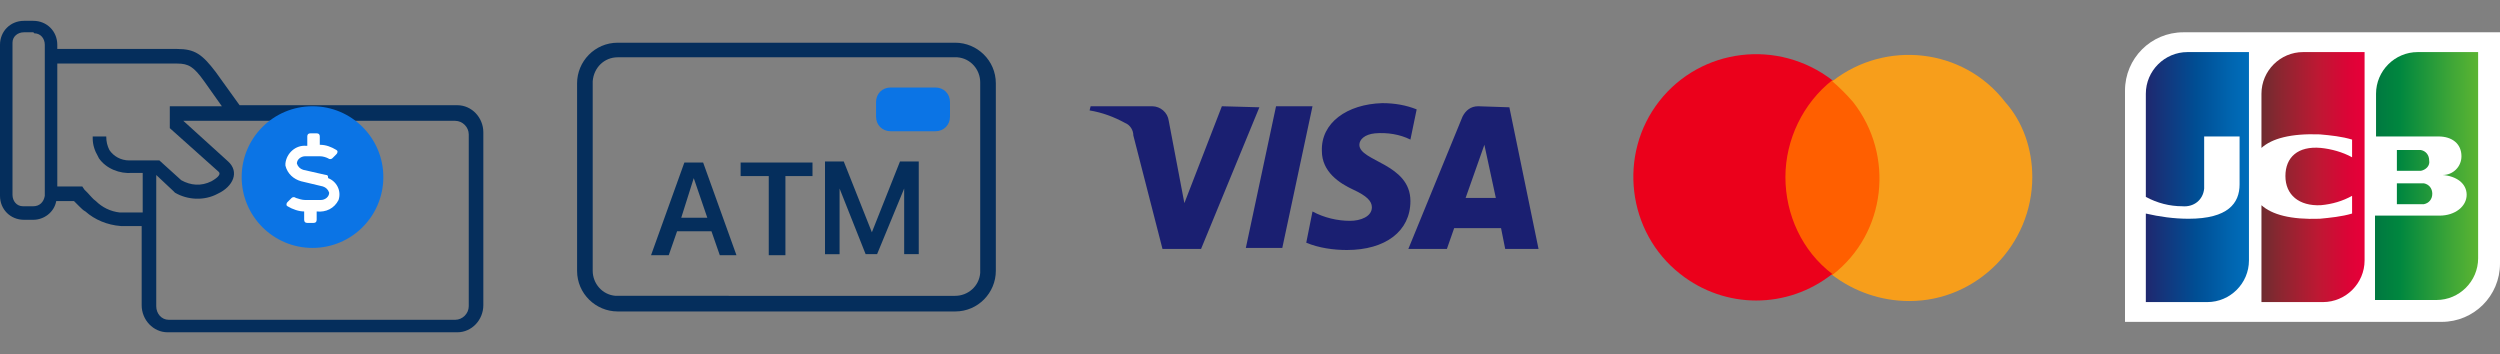 <?xml version="1.0" encoding="utf-8"?>
<!-- Generator: Adobe Illustrator 27.3.1, SVG Export Plug-In . SVG Version: 6.00 Build 0)  -->
<!DOCTYPE svg PUBLIC "-//W3C//DTD SVG 1.1//EN" "http://www.w3.org/Graphics/SVG/1.1/DTD/svg11.dtd">
<svg version="1.1" id="Layer_1" xmlns:x="http://ns.adobe.com/Extensibility/1.0/" xmlns:i="http://ns.adobe.com/AdobeIllustrator/10.0/" xmlns:graph="http://ns.adobe.com/Graphs/1.0/"
	 xmlns="http://www.w3.org/2000/svg" xmlns:xlink="http://www.w3.org/1999/xlink" x="0px" y="0px" width="240px" height="34px"
	 viewBox="0 0 240 34" style="enable-background:new 0 0 240 34;" xml:space="preserve">
<rect x="0" y="0" width="240" height="34" fill="#808080" stroke="none"/>
<style type="text/css">
	.st0{fill:#FFFFFF;}
	.st1{fill:url(#SVGID_1_);}
	.st2{fill:url(#SVGID_00000013192841286446020520000006653178605262219453_);}
	.st3{fill:url(#SVGID_00000151538771773084184700000007073384960168202397_);}
	.st4{fill:url(#SVGID_00000038389538513004519660000010897868506538171577_);}
	.st5{fill:url(#SVGID_00000106136195375009059730000010192885730168624015_);}
	.st6{fill:#FF5F00;}
	.st7{fill:#EB001B;}
	.st8{fill:#F79E1B;}
	.st9{fill-rule:evenodd;clip-rule:evenodd;fill:#1A1F71;}
	.st10{fill-rule:evenodd;clip-rule:evenodd;fill:#052E5C;}
	.st11{fill:#0B74E5;}
</style>
<g>
	<path class="st0" d="M240,25.3c0,3.1-2.5,5.6-5.6,5.6H204V8.7c0-3.1,2.5-5.6,5.6-5.6H240V25.3z"/>
	
		<linearGradient id="SVGID_1_" gradientUnits="userSpaceOnUse" x1="228.143" y1="823.875" x2="238.017" y2="823.875" gradientTransform="matrix(1 0 0 1 0 -805.29)">
		<stop  offset="0" style="stop-color:#007940"/>
		<stop  offset="0.23" style="stop-color:#00873F"/>
		<stop  offset="0.74" style="stop-color:#40A737"/>
		<stop  offset="1" style="stop-color:#5CB531"/>
	</linearGradient>
	<path class="st1" d="M230.1,19.6h2.3h0.3c0.5-0.1,0.8-0.5,0.8-1c0-0.5-0.3-0.9-0.8-1h-2.6L230.1,19.6z"/>
	
		<linearGradient id="SVGID_00000000199153561121128280000016496115359281339529_" gradientUnits="userSpaceOnUse" x1="228.143" y1="822.283" x2="238.017" y2="822.283" gradientTransform="matrix(1 0 0 1 0 -805.29)">
		<stop  offset="0" style="stop-color:#007940"/>
		<stop  offset="0.23" style="stop-color:#00873F"/>
		<stop  offset="0.74" style="stop-color:#40A737"/>
		<stop  offset="1" style="stop-color:#5CB531"/>
	</linearGradient>
	<path style="fill:url(#SVGID_00000000199153561121128280000016496115359281339529_);" d="M232.1,5c-2.2,0-4,1.8-4,4c0,0,0,0,0,0
		v4.1h5.6c0.1,0,0.3,0,0.4,0c1.3,0,2.2,0.7,2.2,1.9c0,1-0.8,1.8-1.8,1.8l0,0c1.3,0.1,2.3,0.8,2.3,1.9s-1.1,2-2.6,2h-6.2v8.1h5.9
		c2.2,0,4-1.8,4-4c0,0,0,0,0,0V5H232.1z"/>
	
		<linearGradient id="SVGID_00000113337893702839562120000008287833602846613900_" gradientUnits="userSpaceOnUse" x1="228.143" y1="820.691" x2="238.017" y2="820.691" gradientTransform="matrix(1 0 0 1 0 -805.29)">
		<stop  offset="0" style="stop-color:#007940"/>
		<stop  offset="0.23" style="stop-color:#00873F"/>
		<stop  offset="0.74" style="stop-color:#40A737"/>
		<stop  offset="1" style="stop-color:#5CB531"/>
	</linearGradient>
	<path style="fill:url(#SVGID_00000113337893702839562120000008287833602846613900_);" d="M233.2,15.4c0-0.5-0.3-0.9-0.8-1h-0.2
		h-2.1v2h2.1c0.1,0,0.1,0,0.2,0C232.9,16.3,233.3,15.9,233.2,15.4C233.2,15.4,233.2,15.4,233.2,15.4z"/>
	
		<linearGradient id="SVGID_00000078733690641010162330000002056991953445706915_" gradientUnits="userSpaceOnUse" x1="206.009" y1="822.316" x2="216.052" y2="822.316" gradientTransform="matrix(1 0 0 1 0 -805.29)">
		<stop  offset="0" style="stop-color:#1F286F"/>
		<stop  offset="0.48" style="stop-color:#004E94"/>
		<stop  offset="0.83" style="stop-color:#0066B1"/>
		<stop  offset="1" style="stop-color:#006FBC"/>
	</linearGradient>
	<path style="fill:url(#SVGID_00000078733690641010162330000002056991953445706915_);" d="M210,5c-2.2,0-4,1.8-4,4c0,0,0,0,0,0v9.9
		c1.1,0.6,2.3,0.9,3.5,0.9c1.1,0.1,2-0.6,2.1-1.7c0-0.1,0-0.2,0-0.3v-4.7h3.4v4.6c0,1.8-1.1,3.3-4.9,3.3c-1.4,0-2.8-0.2-4.1-0.5V29
		h5.9c2.2,0,4-1.8,4-4c0,0,0,0,0,0V5H210z"/>
	
		<linearGradient id="SVGID_00000036234906779800547320000012471577279046406062_" gradientUnits="userSpaceOnUse" x1="217.017" y1="822.303" x2="226.774" y2="822.303" gradientTransform="matrix(1 0 0 1 0 -805.29)">
		<stop  offset="0" style="stop-color:#6C2C2F"/>
		<stop  offset="0.17" style="stop-color:#882730"/>
		<stop  offset="0.57" style="stop-color:#BE1833"/>
		<stop  offset="0.86" style="stop-color:#DC0436"/>
		<stop  offset="1" style="stop-color:#E60039"/>
	</linearGradient>
	<path style="fill:url(#SVGID_00000036234906779800547320000012471577279046406062_);" d="M221.1,5c-2.2,0-4,1.8-4,4c0,0,0,0,0,0
		v5.2c1-0.9,2.8-1.4,5.6-1.3c1.1,0.1,2.1,0.2,3.1,0.5v1.7c-0.9-0.5-2-0.8-3-0.9c-2.2-0.2-3.4,0.9-3.4,2.7s1.3,2.9,3.4,2.8
		c1.1-0.1,2.1-0.4,3-0.9v1.7c-1,0.3-2.1,0.4-3.1,0.5c-2.8,0.1-4.6-0.4-5.6-1.3V29h5.9c2.2,0,4-1.8,4-4c0,0,0,0,0,0V5H221.1z"/>
</g>
<g>
	<rect x="170.7" y="7.7" class="st6" width="10.4" height="18.7"/>
	<path class="st7" d="M171.4,17c0-3.6,1.7-7.1,4.5-9.3c-5.2-4-12.6-3.1-16.6,2s-3.1,12.6,2,16.6c4.3,3.4,10.3,3.4,14.6,0
		C173,24.1,171.4,20.6,171.4,17z"/>
	<path class="st8" d="M195.1,17c0,6.5-5.3,11.9-11.8,11.9c-2.7,0-5.3-0.9-7.4-2.5c5.2-4,6-11.5,2-16.6c-0.6-0.7-1.3-1.4-2-2
		c5.1-4,12.6-3.2,16.6,2C194.2,11.7,195.1,14.3,195.1,17z"/>
</g>
<g>
	<path class="st9" d="M117.3,10.2l-3.6,9.3l-1.5-7.9c-0.1-0.8-0.8-1.4-1.6-1.4h-5.9l-0.1,0.4c1.2,0.2,2.3,0.6,3.4,1.2
		c0.5,0.2,0.8,0.7,0.8,1.2l2.8,10.9h3.7l5.6-13.6L117.3,10.2z M122.5,10.2l-2.9,13.6h3.5l2.9-13.6L122.5,10.2z M142.5,13.9l1.1,5.1
		h-2.9L142.5,13.9z M141.9,10.2c-0.7,0-1.2,0.4-1.5,1l-5.2,12.7h3.7l0.7-2h4.5l0.4,2h3.2l-2.8-13.6L141.9,10.2z M126.9,14.5
		c0,2,1.7,3.1,3,3.7s1.8,1.1,1.8,1.7c0,0.9-1.1,1.3-2.1,1.3c-1.2,0-2.5-0.3-3.6-0.9l-0.6,3c1.2,0.5,2.6,0.7,3.9,0.7
		c3.7,0,6.1-1.8,6.1-4.7c0-3.6-4.9-3.8-4.9-5.4c0-0.5,0.5-1,1.5-1.1c1.2-0.1,2.4,0.1,3.4,0.6l0.6-2.9c-1-0.4-2.1-0.6-3.3-0.6
		C129.3,10,126.8,11.8,126.9,14.5L126.9,14.5z"/>
</g>
<g>
	<g>
		<path class="st10" d="M95.6,8c0-2.2-1.8-3.9-3.9-3.9H59.3c-2.2,0-3.9,1.8-3.9,3.9V26c0,2.2,1.8,3.9,3.9,3.9h32.4
			c2.2,0,3.9-1.8,3.9-3.9L95.6,8z M59.3,5.5h32.6c1.3,0.1,2.2,1.2,2.2,2.4v18.3c-0.1,1.3-1.2,2.2-2.4,2.2H59.1
			c-1.3-0.1-2.2-1.2-2.2-2.4V7.8C57,6.5,58,5.5,59.3,5.5z"/>
		<path class="st10" d="M65,22.2l-0.8,2.3h-1.7l3.2-8.9h1.8l3.2,8.9h-1.6l-0.8-2.3H65z M65.4,20.9h2.5l-1.3-3.8l0,0L65.4,20.9z
			 M75.4,24.5v-7.6H78v-1.3h-6.9v1.3h2.7v7.6H75.4z M80.6,18.1v6.3h-1.4v-8.9H81l2.7,6.8l0,0l2.7-6.8h1.8v8.9h-1.4v-6.3l0,0
			l-2.6,6.3h-1.1L80.6,18.1L80.6,18.1z"/>
	</g>
	<path class="st11" d="M85.5,8.4h4.3c0.8,0,1.4,0.6,1.4,1.4v1.4c0,0.8-0.6,1.4-1.4,1.4h-4.3c-0.8,0-1.4-0.6-1.4-1.4V9.8
		C84.1,9,84.7,8.4,85.5,8.4z"/>
</g>
<g>
	<path class="st10" d="M3.2,2c1.3,0,2.3,1,2.3,2.3v0.4H17c1.7,0,2.4,0.5,3.7,2.2l2.3,3.2h20.9c1.4,0,2.5,1.2,2.5,2.6v16.6
		c0,1.4-1.1,2.6-2.5,2.6H16.1c-1.4,0-2.5-1.2-2.5-2.6v-7.6h-2c-1.3-0.1-2.5-0.6-3.4-1.4C8,20.2,7.8,20,7.6,19.8l-0.4-0.4l-0.1-0.1
		H5.4c-0.2,1.1-1.2,1.8-2.2,1.8H2.3c-1.3,0-2.3-1-2.3-2.3c0,0,0,0,0,0V4.3C0,3,1,2,2.3,2c0,0,0,0,0,0H3.2z M5.5,17.9h2.4l0.2,0.3
		l0.2,0.2l0.1,0.1c0.3,0.3,0.5,0.6,0.8,0.8c0.6,0.6,1.4,1,2.3,1.1h2.2v-3.8h-1c-1.2,0.1-2.5-0.4-3.2-1.4L9.4,15
		c-0.3-0.5-0.5-1.1-0.5-1.7v-0.2h1.3c0,0.5,0.1,0.9,0.3,1.3c0.4,0.6,1.1,1,1.9,1h2.9l2.1,1.9c0.9,0.5,1.9,0.6,2.9,0.1
		c0.7-0.4,0.9-0.7,0.7-0.9l-4.7-4.2v-2.1h5l-1.7-2.4c-1-1.4-1.5-1.7-2.6-1.7H5.5V17.9z M3.2,3.1H2.3c-0.6,0-1.1,0.4-1.1,1v14.6
		c0,0.6,0.4,1.1,1,1.1h1c0.6,0,1-0.4,1.1-1V4.3c0-0.6-0.4-1.1-1-1.1L3.2,3.1z M15,29.4V16.8l1.6,1.5l0.2,0.2
		c1.2,0.7,2.8,0.8,4.1,0.1c1.5-0.7,2.1-2.1,1-3.1l-4.3-3.9h26.1c0.7,0,1.3,0.6,1.3,1.3v16.5c0,0.7-0.6,1.3-1.3,1.3H16.2
		C15.5,30.7,15,30.1,15,29.4z"/>
	<circle class="st11" cx="30" cy="17" r="6.8"/>
	<path class="st0" d="M31.3,16.8l-2.2-0.5c-0.3-0.1-0.5-0.3-0.6-0.6c0-0.4,0.4-0.7,0.8-0.7h1.4c0.3,0,0.6,0.1,0.8,0.2
		c0.1,0.1,0.3,0.1,0.4,0l0.4-0.4c0.1-0.1,0.1-0.2,0.1-0.3c0,0,0,0-0.1-0.1c-0.5-0.3-1-0.5-1.6-0.5l0,0v-0.8c0-0.2-0.1-0.3-0.3-0.3
		h-0.6c-0.2,0-0.3,0.1-0.3,0.3V14h-0.1c-1-0.1-1.9,0.7-2,1.7c0,0.1,0,0.1,0,0.2c0.2,0.8,0.8,1.3,1.5,1.5l2.1,0.5
		c0.3,0.1,0.5,0.3,0.6,0.6c0,0.4-0.4,0.7-0.8,0.7h-1.5c-0.3,0-0.6-0.1-0.9-0.2c-0.1-0.1-0.3-0.1-0.4,0l-0.4,0.4
		c-0.1,0.1-0.1,0.2-0.1,0.3c0,0,0,0,0.1,0.1c0.5,0.3,1.1,0.5,1.6,0.5l0,0v0.8c0,0.2,0.1,0.3,0.3,0.3h0.6c0.2,0,0.3-0.1,0.3-0.3v-0.8
		l0,0c0.9,0.1,1.7-0.3,2.1-1.1c0.3-0.9-0.2-1.8-1-2.1C31.5,16.8,31.4,16.8,31.3,16.8z"/>
</g>
</svg>
